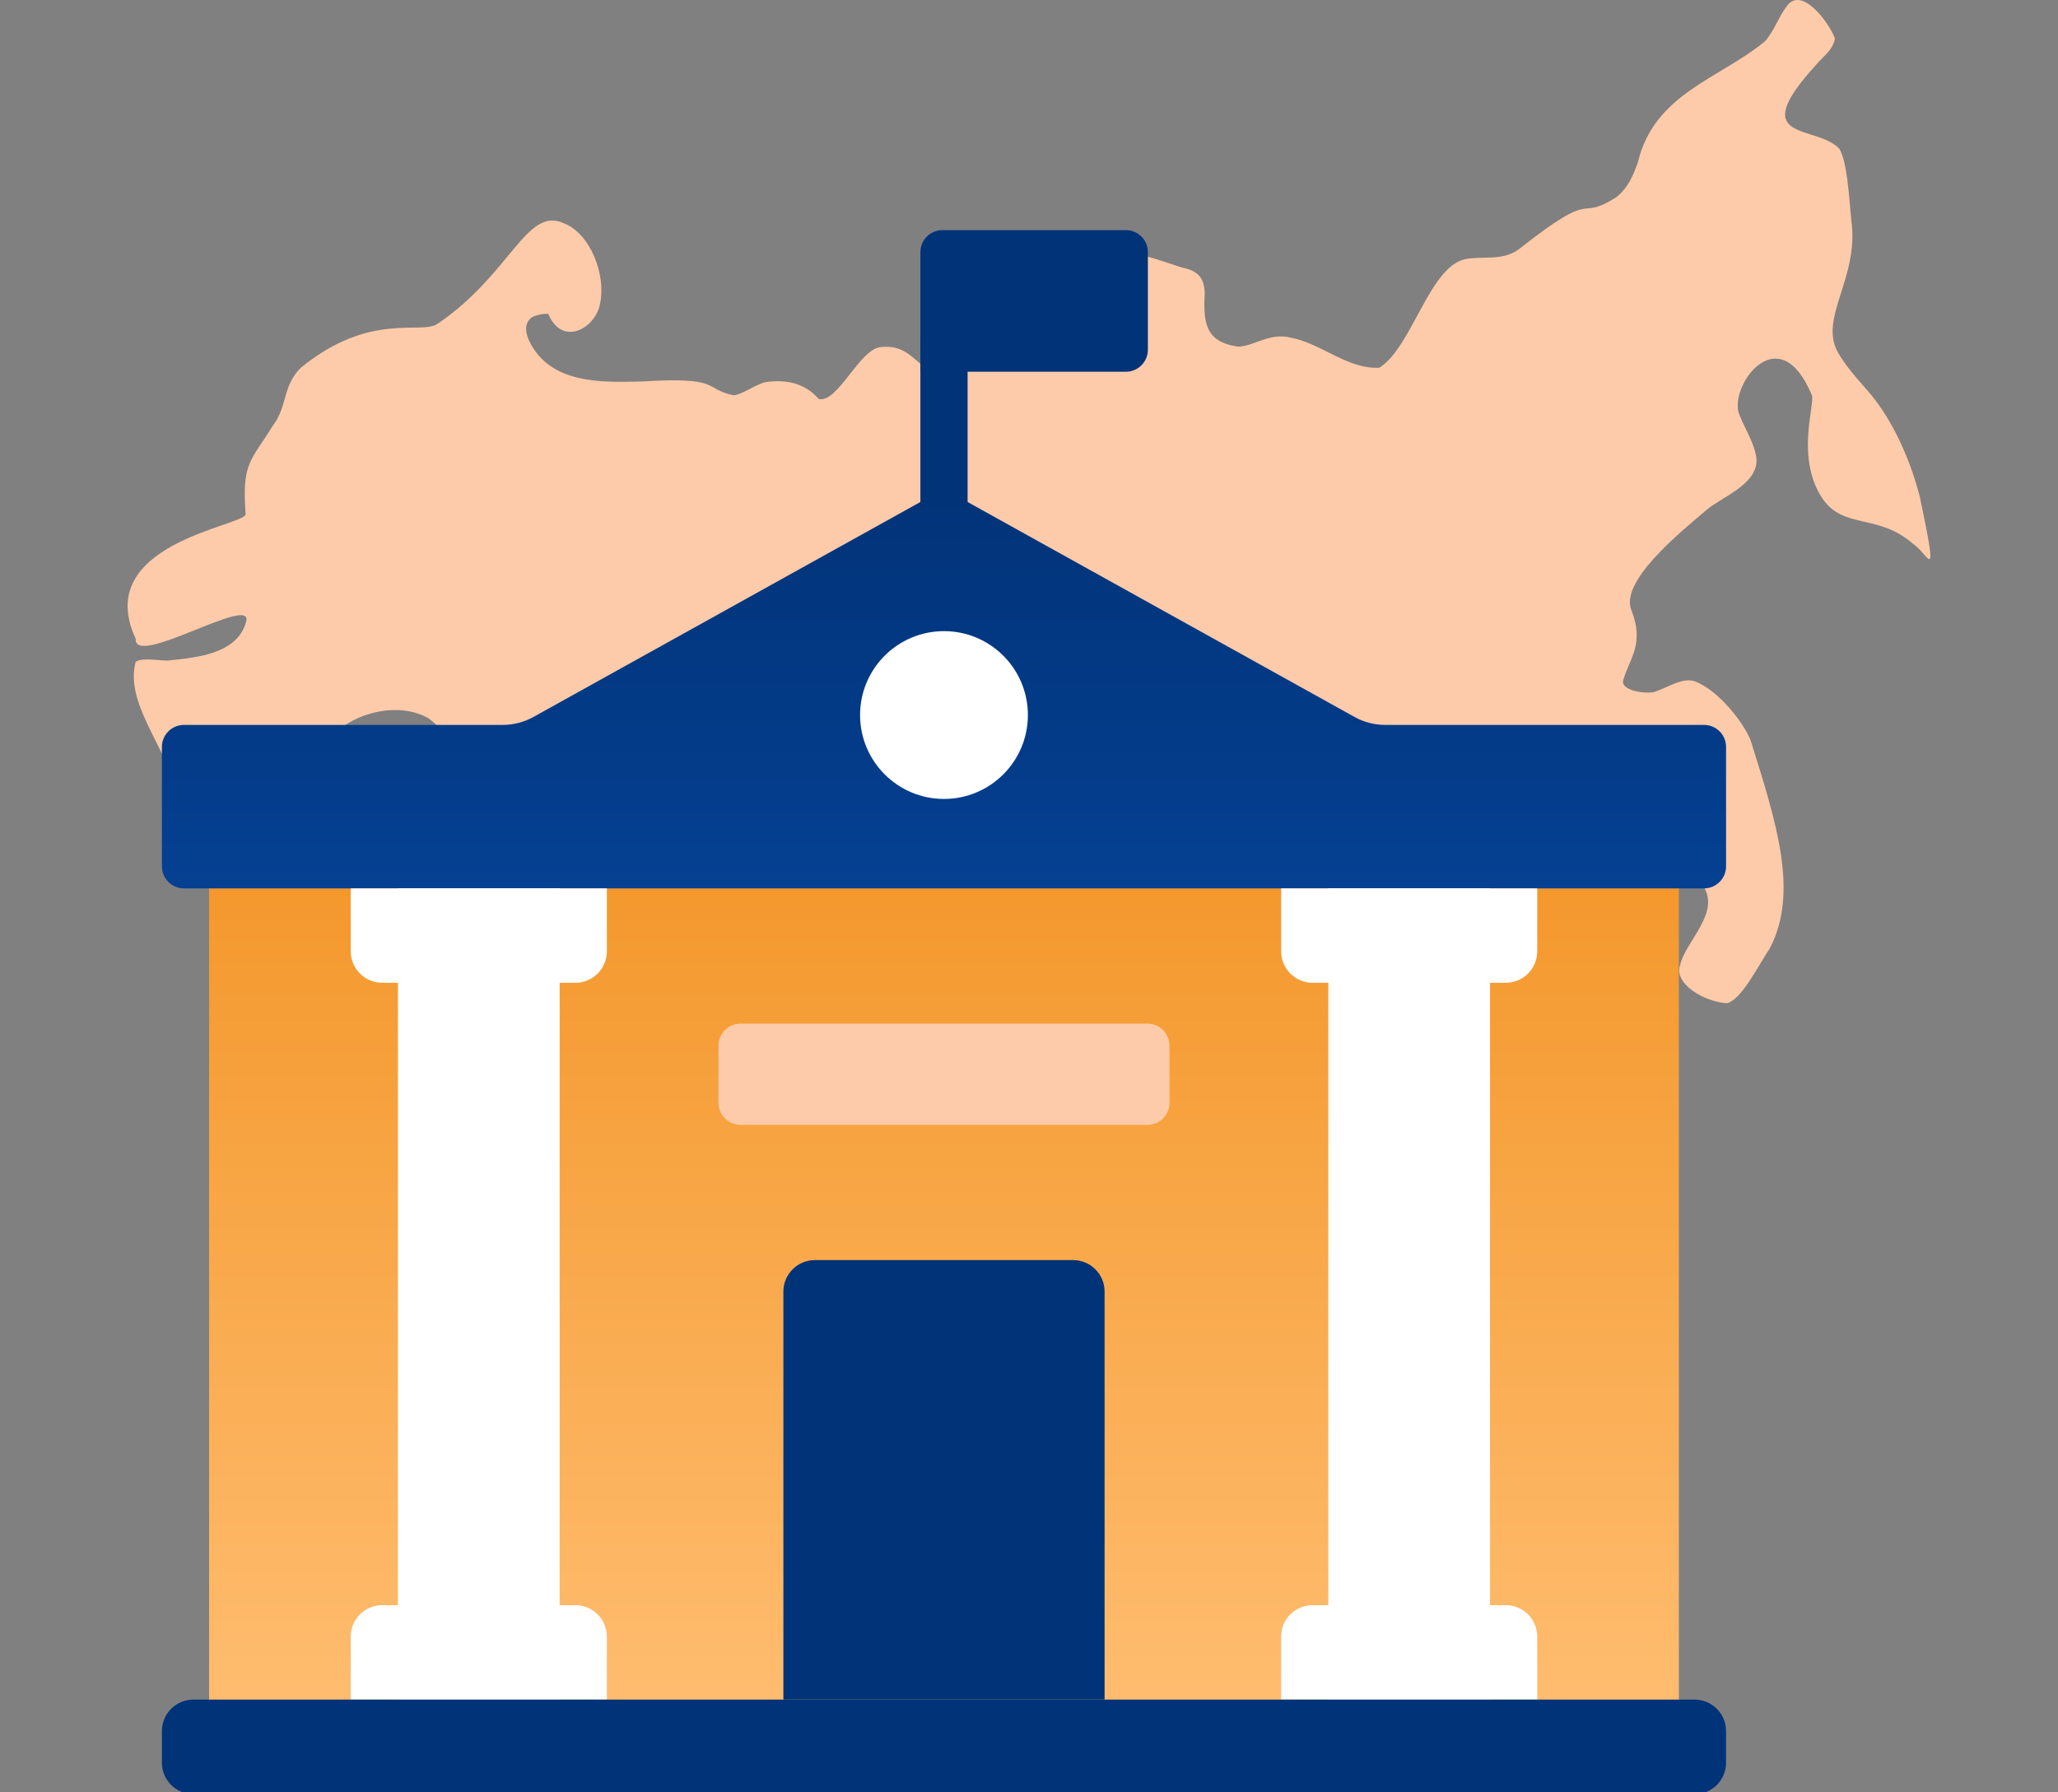 <svg width="124" height="108" viewBox="0 0 124 108" fill="none" xmlns="http://www.w3.org/2000/svg">
<rect x="0" y="0" width="124" height="108" fill="#808080" stroke="none"/>
<g clip-path="url(#clip0_2406_674)">
<path fill-rule="evenodd" clip-rule="evenodd" d="M13.782 53.514C13.242 52.41 13.104 51.028 12.436 50.043C11.833 49.189 11.004 48.681 10.636 47.656C9.932 44.909 7.516 42.335 8.176 39.877C8.591 39.584 9.855 39.854 10.222 39.794C11.928 39.61 14.325 39.382 14.832 37.453C15.283 35.765 8.051 40.288 8.176 38.489C5.51 32.77 14.656 31.71 14.8 30.997C14.572 27.847 15.087 27.842 16.453 25.626C17.328 24.479 17.012 23.263 18.128 22.156C22.34 18.73 25.374 20.207 26.374 19.507C30.79 16.501 31.716 12.432 33.957 13.447C35.601 14.078 36.531 16.6 36.151 18.316C35.864 19.8 33.884 20.907 33.039 18.926C32.852 18.847 32.041 19.027 31.956 19.205C31.493 19.616 31.709 20.366 32.178 21.054C33.645 23.249 36.761 23.011 38.636 22.989C43.515 22.683 42.354 23.424 44.188 23.815C44.63 23.819 45.439 23.221 46.075 23.034C47.178 22.866 48.402 22.98 49.331 24.039C50.461 24.322 51.775 21.061 53.041 20.919C55.727 20.58 55.243 24.035 59.361 21.889C61.428 20.975 61.426 20.853 62.206 19.739C62.955 18.838 64.211 18.584 65.175 17.959C68.627 14.938 67.705 14.978 71.187 16.114C72.246 16.327 72.529 16.773 72.589 17.598C72.507 19.344 72.544 20.591 74.587 20.886C75.586 20.871 76.49 20.012 77.792 20.351C79.623 20.699 81.201 22.262 83.108 22.158C85.068 20.945 86.12 16.068 88.289 15.614C89.371 15.407 90.485 15.745 91.498 15.033C96.377 11.177 94.883 13.443 97.365 11.9C98.113 11.308 98.397 10.581 98.69 9.769C99.683 5.633 103.603 4.749 106.338 2.496C106.875 1.912 107.184 0.984 107.626 0.422C108.535 -0.988 110.313 1.52 110.561 2.335C110.393 3.085 109.829 3.406 109.429 3.9C105.093 8.645 109.456 7.458 110.843 8.983C111.3 9.852 111.39 11.654 111.55 13.307C112.023 16.751 109.586 19.136 110.729 21.213C111.349 22.34 112.449 23.369 113.017 24.142C114.218 25.735 115.165 27.916 115.682 29.973C116.845 35.527 116.213 33.38 115.263 32.77C113.201 30.942 111.125 31.902 109.838 30.084C108.18 27.657 109.337 24.466 109.179 23.838C107.246 19.151 104.331 23.039 104.739 24.802C104.952 25.527 105.775 26.754 105.833 27.692C105.889 29.215 103.679 29.965 102.782 30.759C101.194 32.118 97.548 35.055 98.308 36.804C99.084 38.785 98.195 39.674 97.836 40.886C97.453 41.688 99.496 41.861 99.787 41.652C100.524 41.408 101.373 40.812 102.105 41.049C103.614 41.62 105.126 43.661 105.487 44.633C107.031 49.563 108.397 53.758 106.64 57.133C105.866 58.315 104.928 60.221 104.061 60.451C102.661 60.365 100.862 59.275 101.224 58.186C101.522 56.715 103.776 54.973 102.564 53.292C102.218 52.783 101.705 52.714 101.155 52.812C98.621 53.657 98.252 53.479 96.369 52.928C91.842 52.251 93.452 47.269 87.661 49.863C86.546 50.578 87.826 51.626 87.66 52.473C87.505 53.141 87.127 53.494 86.976 54.207C86.658 55.407 86.753 56.14 85.601 56.742C84.477 57.291 83.571 57.185 82.594 57.489C78.338 59.627 79.123 59.356 75.142 57.56C72.718 56.598 71.919 58.721 71.106 58.156C70.175 57.44 69.492 56.81 68.423 56.569C66.144 56.053 67.212 59.434 65.811 59.398C64.356 59.397 63 58.418 61.965 58.624C55.935 60.416 58.99 58.93 55.418 58.774C55.049 58.743 54.883 58.684 54.584 58.427C52.901 56.659 52.737 57.139 51.19 56.629C49.129 55.678 49.978 52.463 48.686 51.037C47.957 50.19 46.663 49.974 45.71 49.366C45.127 49.076 44.923 48.365 44.623 47.836C43.576 46.59 41.109 46.486 39.595 46.203C36.448 45.642 35.665 45.039 34.195 47.982C34.094 48.373 33.978 49.152 33.841 49.17C33.464 49.242 31.814 48.329 31.515 48.283C26.069 46.758 28.393 45.206 25.828 43.286C23.665 42.047 20.346 43.276 19.494 45.094C19.029 45.889 19.474 47.299 19.03 48.266C18.189 49.461 16.912 48.084 15.978 49.574C15.165 50.666 14.415 52.688 13.782 53.514Z" fill="#FECBAA"/>
<g clip-path="url(#clip1_2406_674)">
<path d="M12.6 50.632H101.156V103.237H12.6V50.632Z" fill="url(#paint0_linear_2406_674)"/>
<path d="M56.878 33.991C56.092 33.991 55.456 33.354 55.456 32.569V20.398C55.456 19.613 56.092 18.976 56.878 18.976C57.663 18.976 58.3 19.613 58.3 20.398V32.569C58.3 33.354 57.663 33.991 56.878 33.991Z" fill="#013378"/>
<path d="M67.836 22.4H55.456V15.194C55.456 14.461 56.05 13.867 56.783 13.867H67.836C68.569 13.867 69.163 14.461 69.163 15.194V21.073C69.163 21.806 68.569 22.4 67.836 22.4V22.4Z" fill="#013378"/>
<path d="M102.673 53.53H11.083C10.35 53.53 9.755 52.935 9.755 52.202V45.008C9.755 44.275 10.35 43.68 11.083 43.68H30.295C30.94 43.68 31.574 43.516 32.137 43.203L56.233 29.817C56.634 29.594 57.121 29.594 57.522 29.817L81.618 43.203C82.181 43.516 82.815 43.68 83.46 43.68H102.672C103.405 43.68 104 44.275 104 45.008V52.202C104 52.935 103.406 53.53 102.673 53.53V53.53Z" fill="url(#paint1_linear_2406_674)"/>
<path d="M56.878 48.141C59.67 48.141 61.933 45.877 61.933 43.085C61.933 40.293 59.67 38.03 56.878 38.03C54.086 38.03 51.822 40.293 51.822 43.085C51.822 45.877 54.086 48.141 56.878 48.141Z" fill="white"/>
<path d="M23.977 53.53H33.72V102.411H23.977V53.53Z" fill="white"/>
<path d="M36.565 53.53H21.133V57.322C21.133 58.37 21.982 59.219 23.029 59.219H34.669C35.716 59.219 36.565 58.37 36.565 57.322V53.53H36.565Z" fill="white"/>
<path d="M34.669 96.722H23.029C21.982 96.722 21.133 97.571 21.133 98.618V102.411H36.565V98.618C36.565 97.571 35.716 96.722 34.669 96.722Z" fill="white"/>
<path d="M80.035 53.53H89.778V102.411H80.035V53.53Z" fill="white"/>
<path d="M92.623 53.53H77.191V57.322C77.191 58.37 78.04 59.219 79.087 59.219H90.727C91.774 59.219 92.623 58.37 92.623 57.322V53.53H92.623Z" fill="white"/>
<path d="M90.726 96.722H79.086C78.039 96.722 77.19 97.571 77.19 98.618V102.411H92.622V98.618C92.622 97.571 91.773 96.722 90.726 96.722Z" fill="white"/>
<path d="M66.554 102.411H47.201V77.825C47.201 76.778 48.05 75.929 49.097 75.929H64.658C65.705 75.929 66.554 76.778 66.554 77.825V102.411H66.554Z" fill="#013378"/>
<path d="M69.137 67.779H44.617C43.884 67.779 43.29 67.184 43.29 66.451V63.008C43.29 62.274 43.884 61.68 44.617 61.68H69.137C69.871 61.68 70.465 62.275 70.465 63.008V66.451C70.465 67.184 69.871 67.779 69.137 67.779Z" fill="#FECBAA"/>
<path d="M11.652 102.411H102.104C103.151 102.411 104 103.261 104 104.311V106.211C104 107.26 103.151 108.111 102.104 108.111H11.652C10.604 108.111 9.755 107.261 9.755 106.211V104.311C9.755 103.261 10.604 102.411 11.652 102.411V102.411Z" fill="#013378"/>
</g>
</g>
<defs>
<linearGradient id="paint0_linear_2406_674" x1="56.878" y1="50.632" x2="56.878" y2="103.237" gradientUnits="userSpaceOnUse">
<stop stop-color="#F39629"/>
<stop offset="1" stop-color="#FFBD70"/>
</linearGradient>
<linearGradient id="paint1_linear_2406_674" x1="56.877" y1="29.649" x2="56.877" y2="53.53" gradientUnits="userSpaceOnUse">
<stop stop-color="#013378"/>
<stop offset="1" stop-color="#054092"/>
</linearGradient>
<clipPath id="clip0_2406_674">
<rect width="124" height="108" fill="white"/>
</clipPath>
<clipPath id="clip1_2406_674">
<rect width="94.245" height="94.245" fill="white" transform="translate(9.755 13.867)"/>
</clipPath>
</defs>
</svg>

